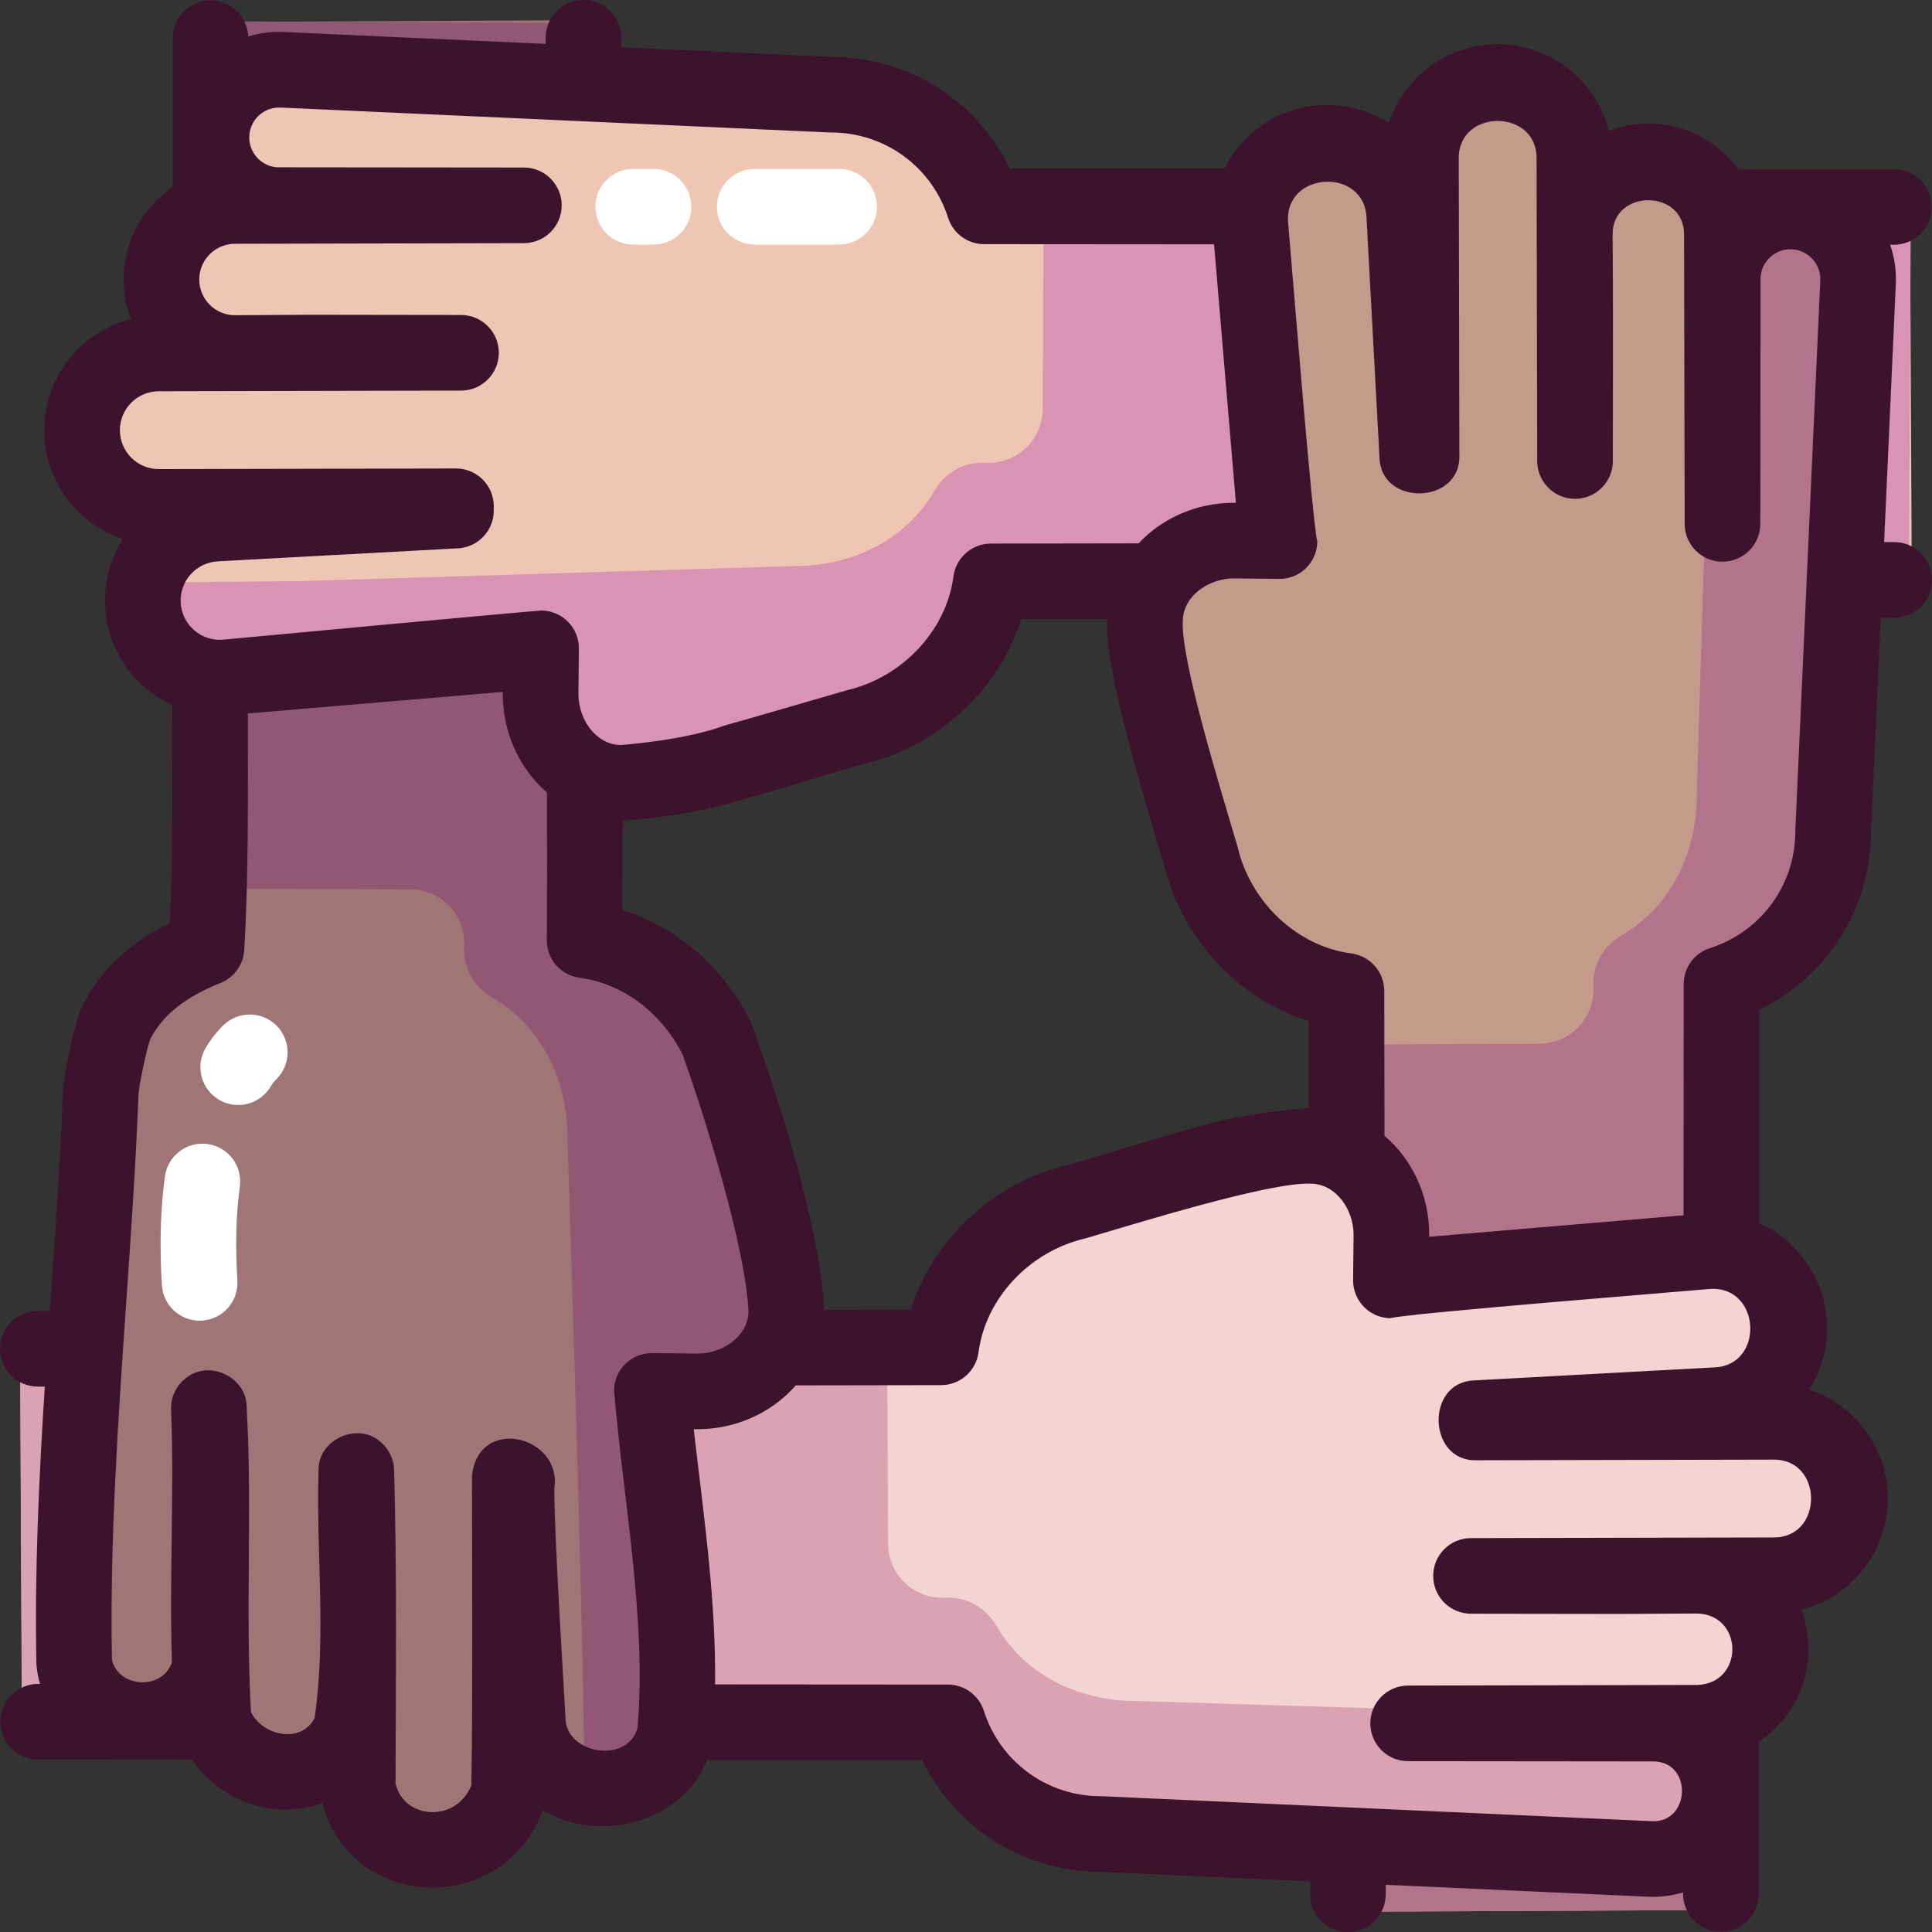 <svg id="Capa_1" enable-background="new 0 0 512.001 512.001" height="512" viewBox="0 0 512.001 512.001" width="512" xmlns="http://www.w3.org/2000/svg"><rect x="0" y="0" width="512.001" height="512.001" fill="#333333" stroke="none"/><g><g><path d="m154.279 19.629-.045-14.264-98.891.475.016 13.789z" fill="#a07575"/><path d="m491.392 153.347 15.244-.048-.475-98.891-14.769.017z" fill="#efc5b4"/><path d="m337.007 147.134v-92.538l-76.199.084c-5.489-17.188-21.6-29.622-40.605-29.59l-149.038-4.875s-14.658 5.484-15.111 15.386c-.453 9.903 6.177 18.981 6.177 18.981-10.761.019-19.469 8.758-19.451 19.519.018 10.761-21.05 28.705-21.031 39.933.019 11.229 9.138 20.316 20.367 20.297 0 0-4.789 14.532-4.244 25.8.552 11.418 10.366 20.16 21.771 19.395l76.413-6.449 5.73-.902.219-.058.019 10.939c.023 13.445 11.042 24.425 24.487 24.402 14.059 2.007 46.227-11.981 60.249-14.796 18.193-4.264 33.378-19.73 35.85-38.595l47.624-.15c8.451-3.755 17.447-6.097 26.773-6.783z" fill="#efc5b4"/><path d="m357.54 489.316.054 17.32 98.892-.476-.019-16.844z" fill="#c49a8b"/><path d="m475.292 56.054c-9.903-.453-58.066-14.008-58.066-14.008-.019-11.229-9.138-20.316-20.367-20.297-11.229.02-20.316 9.138-20.297 20.367 0 0-14.532-4.789-25.8-4.244-11.418.552-20.16 10.366-19.395 21.771l6.449 76.413.902 5.73.058.219-10.939.019c-13.444.023-24.425 11.042-24.402 24.486-2.006 14.059 11.981 46.228 14.796 60.249 4.264 18.194 19.73 33.378 38.595 35.85l.14 44.41c4.892 8.296 8.397 17.159 11.199 26.279h88.131l-.08-72.49c17.187-5.49 29.622-21.601 29.589-40.605l4.875-149.039c-.001.001-5.485-14.657-15.388-15.11z" fill="#c49a8b"/><path d="m22.521 357.776-17.156.054.475 98.891 16.681-.018z" fill="#f3d4d2"/><path d="m469.884 376.798c7.682-7.96.821-42.865-17.527-45.196l-76.413 6.449-5.73.902-.219.058-.019-10.939c-.023-13.445-11.042-24.426-24.487-24.402-14.059-2.006-46.227 11.981-60.249 14.796-18.194 4.264-33.378 19.73-35.85 38.595l-42.89.135c-1.287.95-2.583 1.885-3.89 2.791-6.549 4.538-13.839 8.857-21.622 11.111v85.431l70.203-.077c5.489 17.187 21.6 29.622 40.605 29.589l149.039 4.875s28.403-43.125 28.385-53.886c-.018-10.761.734-19.567.734-19.567 11.229-.019 20.316-9.138 20.297-20.367-.019-11.23-9.138-20.317-20.367-20.298z" fill="#f3d4d2"/><path d="m193.6 285.241c-4.264-18.194-19.73-33.378-38.595-35.849l-.047-14.955-.102-32.433c-6.852-6.167-10.637-14.761-12.318-23.906h-87.004l.062 55.915.019 17.18c-17.187 5.489-29.622 21.6-29.589 40.605l-4.876 149.038.178.375h-.19l.012-.374-1.724-3.639c-.453 9.903 80.32 44.686 94.638 47.289 11.048 2.009 26.052-4.824 26.032-16.053 2.698 7.195 44.869 5.297 40.366-16.076l-6.449-76.413-.902-5.729-.058-.219 10.939-.019c13.445-.023 24.426-11.043 24.402-24.487.001-.001-13.379-53.091-14.794-60.25z" fill="#a07575"/><path d="m157.209 16.386.011-10.262-98.891-.475-.034 10.737z" fill="#925873"/><path d="m495.634 156.827 10.262.012.475-98.891-10.737-.034z" fill="#d994b3"/><path d="m139.569 175.67 17.907 33.524 62.884-16.033c19.004.033 34.694-19.406 40.183-36.594l44.951.05c7.895-9.63 18.658-16.592 30.592-19.916v-79.291l-59.523-.188-.238 51.167c-.037 7.945-6.534 14.343-14.479 14.258l-1.495-.016c-5.287-.057-10.076 2.859-12.716 7.44-7.273 12.621-21.248 19.971-37.283 19.943l-129.685 3.956-45.419.461c3.184 2.28 2.707 11.661 10.411 19.781 6.824 7.192 67.466-.624 93.91 1.458z" fill="#d994b3"/><path d="m357.547 491.755.047 14.881 98.892-.476-.016-14.405z" fill="#b2748a"/><path d="m475.292 56.054c-9.903-.453-20.347-1.926-22.627-5.11l.952 29.987-3.956 129.685c.028 16.035-7.322 30.01-19.943 37.283-4.581 2.64-7.497 7.429-7.44 12.716l.016 1.495c.085 7.945-6.312 14.442-14.258 14.479l-51.167.238.075 23.648c2.938 10.484 6.873 20.648 10.54 30.895h88.808l-.078-70.563c17.187-5.49 29.622-21.601 29.589-40.605l4.875-149.039 1.724 3.639c.454-9.901-7.207-18.295-17.11-18.748z" fill="#b2748a"/><path d="m19.859 358.684-14.54.046.475 98.891 14.065-.016z" fill="#dba2b3"/><path d="m431.022 454.753-129.686-3.956c-16.035.028-30.01-7.322-37.283-19.943-2.64-4.581-7.429-7.497-12.716-7.44l-1.495.016c-7.945.085-14.442-6.313-14.479-14.258l-.238-51.168-57.94.183v99.244l73.96-.082c5.49 17.187 21.6 29.622 40.605 29.589l149.039 4.875-3.639 1.725c9.903.452 18.297-7.208 18.75-17.111s1.926-20.347 5.109-22.627z" fill="#dba2b3"/><path d="m176.052 372.451 33.524-17.907-16.033-62.884c.033-19.004-19.406-34.694-36.594-40.183l.05-44.951c-9.63-7.895-16.592-18.658-19.916-30.592h-79.291l-.188 59.523 51.167.238c7.946.037 14.343 6.534 14.258 14.479l-.016 1.495c-.057 5.287 2.859 10.076 7.44 12.716 12.622 7.273 19.971 21.248 19.943 37.283.99 32.797 4.719 144.313 4.416 175.104 2.28-3.184 11.661-2.707 19.781-10.411 7.193-6.824-.624-67.466 1.459-93.91z" fill="#925873"/></g><g><path d="m501.982 143.662h-.017l-2.658.004 3.105-68.405c.166-3.638-.381-7.144-1.506-10.392h.977.007c5.53 0 10.016-4.481 10.02-10.013.004-5.533-4.479-10.022-10.012-10.026l-41.286-.029c-.89-1.207-1.878-2.357-2.96-3.435-5.57-5.552-12.964-8.607-20.825-8.607h-.052c-3.672.006-7.189.687-10.433 1.925-1.32-5.296-4.058-10.15-8.024-14.102-5.73-5.71-13.336-8.852-21.423-8.852h-.054c-8.107.014-15.724 3.184-21.446 8.927-3.391 3.403-5.876 7.467-7.336 11.901-5.264-3.354-11.416-5-17.782-4.693-8.231.397-15.782 4.005-21.263 10.158-1.825 2.049-3.336 4.297-4.529 6.682l-56.909-.041c-8.661-17.926-26.766-29.537-47.14-29.594l-55.79-2.532c-.003-.852-.006-1.708-.009-2.56-.023-5.52-4.504-9.978-10.018-9.978h-.042c-5.533.023-10.001 4.526-9.978 10.061.002.521.004 1.046.006 1.568l-69.34-3.147c-3.258-.156-6.454.252-9.48 1.178-.236-5.32-4.609-9.566-9.988-9.57h-.008c-5.53 0-10.015 4.48-10.019 10.012-.011 13.164-.019 26.352-.026 39.539-1.55 1.053-3.022 2.244-4.374 3.602-5.563 5.582-8.619 12.996-8.606 20.876.006 3.627.662 7.153 1.912 10.445-13.186 3.319-22.968 15.29-22.944 29.49.014 8.107 3.184 15.723 8.927 21.446 3.403 3.39 7.467 5.876 11.901 7.336-3.354 5.263-5 11.42-4.693 17.781.398 8.232 4.006 15.784 10.159 21.265 2.318 2.066 4.888 3.737 7.629 4.99-.127 19.062.372 38.652-.682 57.717-10.912 5.46-18.551 12.751-23.256 22.162-1.86 3.719-4.953 17.991-5.062 23.24-.724 18.033-1.995 36.437-3.225 54.238-.073 1.063-.147 2.13-.22 3.196l-3.204.005c-5.536.008-10.015 4.501-10.006 10.035.009 5.528 4.493 10.003 10.02 10.003h.016l1.829-.003c-1.543 24.211-2.715 48.842-2.226 73.295.005.236.018.472.039.706.148 1.63.467 3.233.937 4.794h-.498-.007c-5.53 0-10.015 4.481-10.019 10.013-.004 5.533 4.479 10.022 10.012 10.026l40.73.029c3.81 5.354 9.089 9.447 15.11 11.578 6.412 2.27 13.201 2.225 19.427-.077 8.189 29.49 48.216 29.646 58.487 1.901.461.27.933.527 1.413.772 8.856 4.752 20.501 4.598 29.724-.41 5.886-3.195 10.157-7.992 12.355-13.667l57.079.041c8.66 17.925 26.767 29.535 47.14 29.594l55.622 2.524.006 3.415c.009 5.527 4.493 10.003 10.019 10.003h.017c5.534-.009 10.012-4.502 10.003-10.036l-.004-2.472 69.511 3.155c.438.021.873.03 1.309.03 2.734 0 5.414-.399 7.976-1.162v.37c-.004 5.533 4.479 10.022 10.012 10.026h.007c5.53 0 10.016-4.481 10.02-10.013l.029-40.311c7.932-5.307 13.167-14.339 13.149-24.578-.006-3.671-.687-7.189-1.924-10.432 5.296-1.32 10.15-4.058 14.102-8.023 5.723-5.743 8.867-13.37 8.853-21.476-.014-8.107-3.184-15.724-8.926-21.447-3.408-3.395-7.478-5.882-11.919-7.341 3.26-5.122 5.026-11.264 4.711-17.776-.398-8.231-4.005-15.783-10.158-21.264-2.363-2.106-4.988-3.799-7.79-5.06l.04-56.614c17.926-8.66 29.536-26.767 29.595-47.141l2.575-56.727 3.6-.006c5.534-.009 10.012-4.502 10.003-10.036-.014-5.53-4.498-10.006-10.024-10.006zm-459.902-19.35c-2.748 0-5.332-1.068-7.278-3.008-1.951-1.944-3.028-4.532-3.033-7.286-.01-5.687 4.609-10.322 10.299-10.332l80.123-.172c5.527-.012 10-4.496 9.998-10.023-.002-5.526-4.478-10.008-10.005-10.016l-39.752-.057-20.15.115h-.017c-2.522 0-4.894-.98-6.681-2.761-1.791-1.785-2.78-4.16-2.784-6.688-.009-5.22 4.23-9.474 9.453-9.482l76.564-.166h.036c5.528-.012 10.001-4.498 9.998-10.025-.004-5.527-4.482-10.008-10.01-10.013l-65.397-.066c-2.047-.138-3.929-1.045-5.317-2.566-1.428-1.565-2.16-3.591-2.064-5.707.096-2.115 1.011-4.068 2.576-5.495 1.564-1.429 3.586-2.152 5.71-2.065l145.399 6.6c.152.007.304.011.456.011.025.001.048 0 .073 0 14.215 0 26.664 9.084 30.987 22.619 1.325 4.15 5.181 6.968 9.537 6.971l60.941.043 5.782 68.509-.504-.005c-.042-.001-.085-.001-.123-.001-10.018.018-19.01 4.179-25.15 10.741l-39.154.064c-5.024.008-9.266 3.737-9.919 8.718-1.872 14.294-13.469 26.689-28.201 30.142-1.607.456-31.653 9.2-32.526 9.384-10.12 3.735-25.113 4.969-27.512 5.147-3.622-.094-6.107-2.076-7.566-3.747-2.261-2.589-3.565-6.113-3.584-9.678l.127-12.103c.058-5.533-4.381-10.065-9.914-10.123-2.405.08-84.597 7.745-84.597 7.745-2.785.161-5.462-.759-7.547-2.617-2.104-1.874-3.337-4.456-3.473-7.269-.134-2.777.821-5.439 2.69-7.498 1.868-2.059 4.426-3.266 7.262-3.403l63.543-3.442c5.312-.288 9.473-4.676 9.477-9.996l.001-1.139c.003-2.662-1.055-5.217-2.939-7.098-1.879-1.877-4.425-2.93-7.08-2.93h-.022l-78.713.17h-.02zm284.752 172.007c-8.076 1.294-35.754 10.328-44.148 12.455-19.553 4.687-35.501 19.807-41.299 38.279l-22.972.037c-1.088-20.913-11.379-54.459-19.465-76.333-7.236-14.472-19.575-25.074-33.991-29.573-.04-5.929.059-17.586.029-23.711.127-.003.255-.003.382-.011.55-.035 9.667-.633 19.778-2.647 8.097-1.294 35.758-10.329 44.171-12.461 19.554-4.687 35.502-19.807 41.3-38.279l22.813-.037c-.937 13.342 10.565 49.973 15.109 65.278 4.686 19.553 19.807 35.501 38.279 41.3l.037 23.043c-.833.039-9.673.612-20.023 2.66zm-157.857 161.507c-2.605 9.778-18.907 6.99-19.109-2.37-.341-7.022-2.963-47.429-2.963-60.987 2.175-13.832-20.045-19.61-21.825-3.371.018 13.574.22 63.777-.162 82.052-4.191 10.106-17.939 8.956-20.095-.529.065-27.953.377-55.204-.371-82.905-.016-2.862-1.338-5.646-3.473-7.471-5.992-5.558-16.64-.879-16.562 7.329-.662 21.969 2.129 44.007-1.047 65.79-3.682 6.875-13.793 4.617-16.864-1.652-1.494-27.079.388-54.045-1.143-80.983-.071-7.482-9.253-12.201-15.374-8.023-.718.458-1.379 1.005-1.959 1.626 0 0-.001.001-.001.001-1.676 1.798-2.698 4.203-2.695 6.85.878 22.531-.485 44.584.233 67.387-2.6 7.465-14.118 6.748-15.901-.674-.598-31.288 1.615-63.311 3.755-94.287 1.243-17.983 2.527-36.579 3.262-54.942.005-.133.008-.245.008-.378.051-2.42 2.16-12.168 3.099-14.872 3.312-6.413 9.251-11.161 18.657-14.924 3.663-1.466 6.125-4.944 6.29-8.885 1.206-20.451.934-42.128.956-62.538l67.562-5.701-.005.504c-.001.04-.001.081-.001.121.014 8.471 3.043 16.595 8.528 22.877.996 1.141 2.058 2.188 3.167 3.155.026 10.759.058 28.753-.043 39.16 0 5.021 3.718 9.268 8.695 9.931 11.386 1.519 21.557 9.091 27.271 20.284 6.601 18.376 16.697 51.608 17.511 68.164-.093 3.622-2.076 6.107-3.747 7.565-2.589 2.261-6.113 3.566-9.678 3.584l-12.103-.126c-.036-.001-.071-.001-.107-.001-5.485 0-9.959 4.417-10.017 9.915 2.512 29.644 8.624 60.371 6.251 89.324zm300.946-71.008c13.369-.217 13.377 20.825.012 20.624l-80.123.172c-5.527.012-10 4.496-9.998 10.023.002 5.526 4.478 10.008 10.005 10.016l39.751.057 20.15-.113c12.479.284 12.52 18.587.028 18.931l-76.599.166c-5.528.012-10.001 4.498-9.998 10.025.004 5.527 4.482 10.008 10.01 10.014l65.397.065c10.169.531 9.243 16.458-.906 15.832l-145.399-6.6c-.151-.007-.301-.011-.452-.011-.026-.001-.052 0-.079 0-14.214 0-26.662-9.083-30.984-22.617-1.325-4.151-5.18-6.969-9.537-6.971l-61.693-.044c.201-18.933-2.067-37.711-4.276-55.983-.439-3.633-.879-7.265-1.298-10.898-.019-.254-.05-.508-.071-.762l.948.01c.035.001.071.001.106.001h.016c8.47-.015 16.594-3.043 22.876-8.527 1.113-.972 2.135-2.006 3.082-3.085l38.518-.063c5.024-.008 9.266-3.737 9.919-8.718 1.872-14.294 13.469-26.689 28.201-30.142 13.726-3.991 49.21-15.123 60.037-14.53 6.651.178 11.115 7.011 11.151 13.424l-.127 12.104c-.058 5.533 4.38 10.065 9.914 10.123 3.425-1.204 79.083-7.237 84.597-7.745 13.543-.996 14.73 20.341 1.069 20.788l-63.543 3.442c-12.872.468-12.304 21.417.562 21.162l78.714-.169h.02zm5.874-167.069c-.007.157-.01.314-.01.472.024 14.24-9.065 26.715-22.619 31.043-4.15 1.326-6.968 5.181-6.971 9.538l-.044 61.269-67.402 5.689.005-.505c0-.04 0-.081 0-.122-.018-10.571-4.649-20.002-11.849-26.142l-.062-38.398c-.008-5.023-3.736-9.265-8.718-9.918-14.294-1.873-26.689-13.47-30.141-28.202-3.961-13.596-15.151-49.341-14.531-60.036.178-6.651 7.01-11.115 13.424-11.152l12.103.127c5.561.084 10.066-4.381 10.125-9.913-1.221-3.641-7.236-79.055-7.746-84.598-1.023-13.567 20.395-14.695 20.787-1.069l3.443 63.543c.467 12.873 21.418 12.303 21.162-.563l-.17-78.713c-.24-13.38 20.824-13.408 20.625-.031l.173 80.123c.012 5.525 4.494 9.998 10.02 9.998h.003c5.527-.002 10.008-4.478 10.016-10.005.03-13.328.087-47.013-.057-59.902-.22-12.283 19.114-12.307 18.931-.028l.166 76.563v.036c.012 5.526 4.494 9.999 10.02 9.998h.006c5.527-.003 10.008-4.482 10.014-10.01l.065-65.396c.292-4.283 3.955-7.576 8.273-7.382 4.368.201 7.759 3.916 7.56 8.287z" fill="#3c122c"/><g fill="#fff"><path d="m52.895 349.993c-5.255 0-9.668-4.094-9.992-9.41-.651-10.681-.388-20.112.804-28.832.749-5.482 5.807-9.316 11.283-8.571 5.483.749 9.32 5.801 8.571 11.284-1.011 7.403-1.226 15.549-.656 24.901.337 5.523-3.868 10.274-9.391 10.611-.208.011-.414.017-.619.017z"/><path d="m63.116 292.838c-1.746 0-3.513-.457-5.121-1.415-4.753-2.834-6.309-8.984-3.476-13.737 1.334-2.238 2.91-4.251 4.685-5.981 3.963-3.863 10.306-3.782 14.169.179 3.864 3.962 3.783 10.305-.178 14.169-.528.515-1.021 1.152-1.462 1.893-1.876 3.146-5.203 4.892-8.617 4.892z"/><path d="m222.39 64.806h-22.393c-5.534 0-10.019-4.486-10.019-10.019s4.486-10.02 10.019-10.02h22.393c5.534 0 10.02 4.486 10.02 10.02s-4.486 10.019-10.02 10.019z"/><path d="m173.198 64.806h-5.391c-5.534 0-10.02-4.486-10.02-10.019s4.486-10.02 10.02-10.02h5.391c5.534 0 10.02 4.486 10.02 10.02s-4.486 10.019-10.02 10.019z"/></g></g></g></svg>